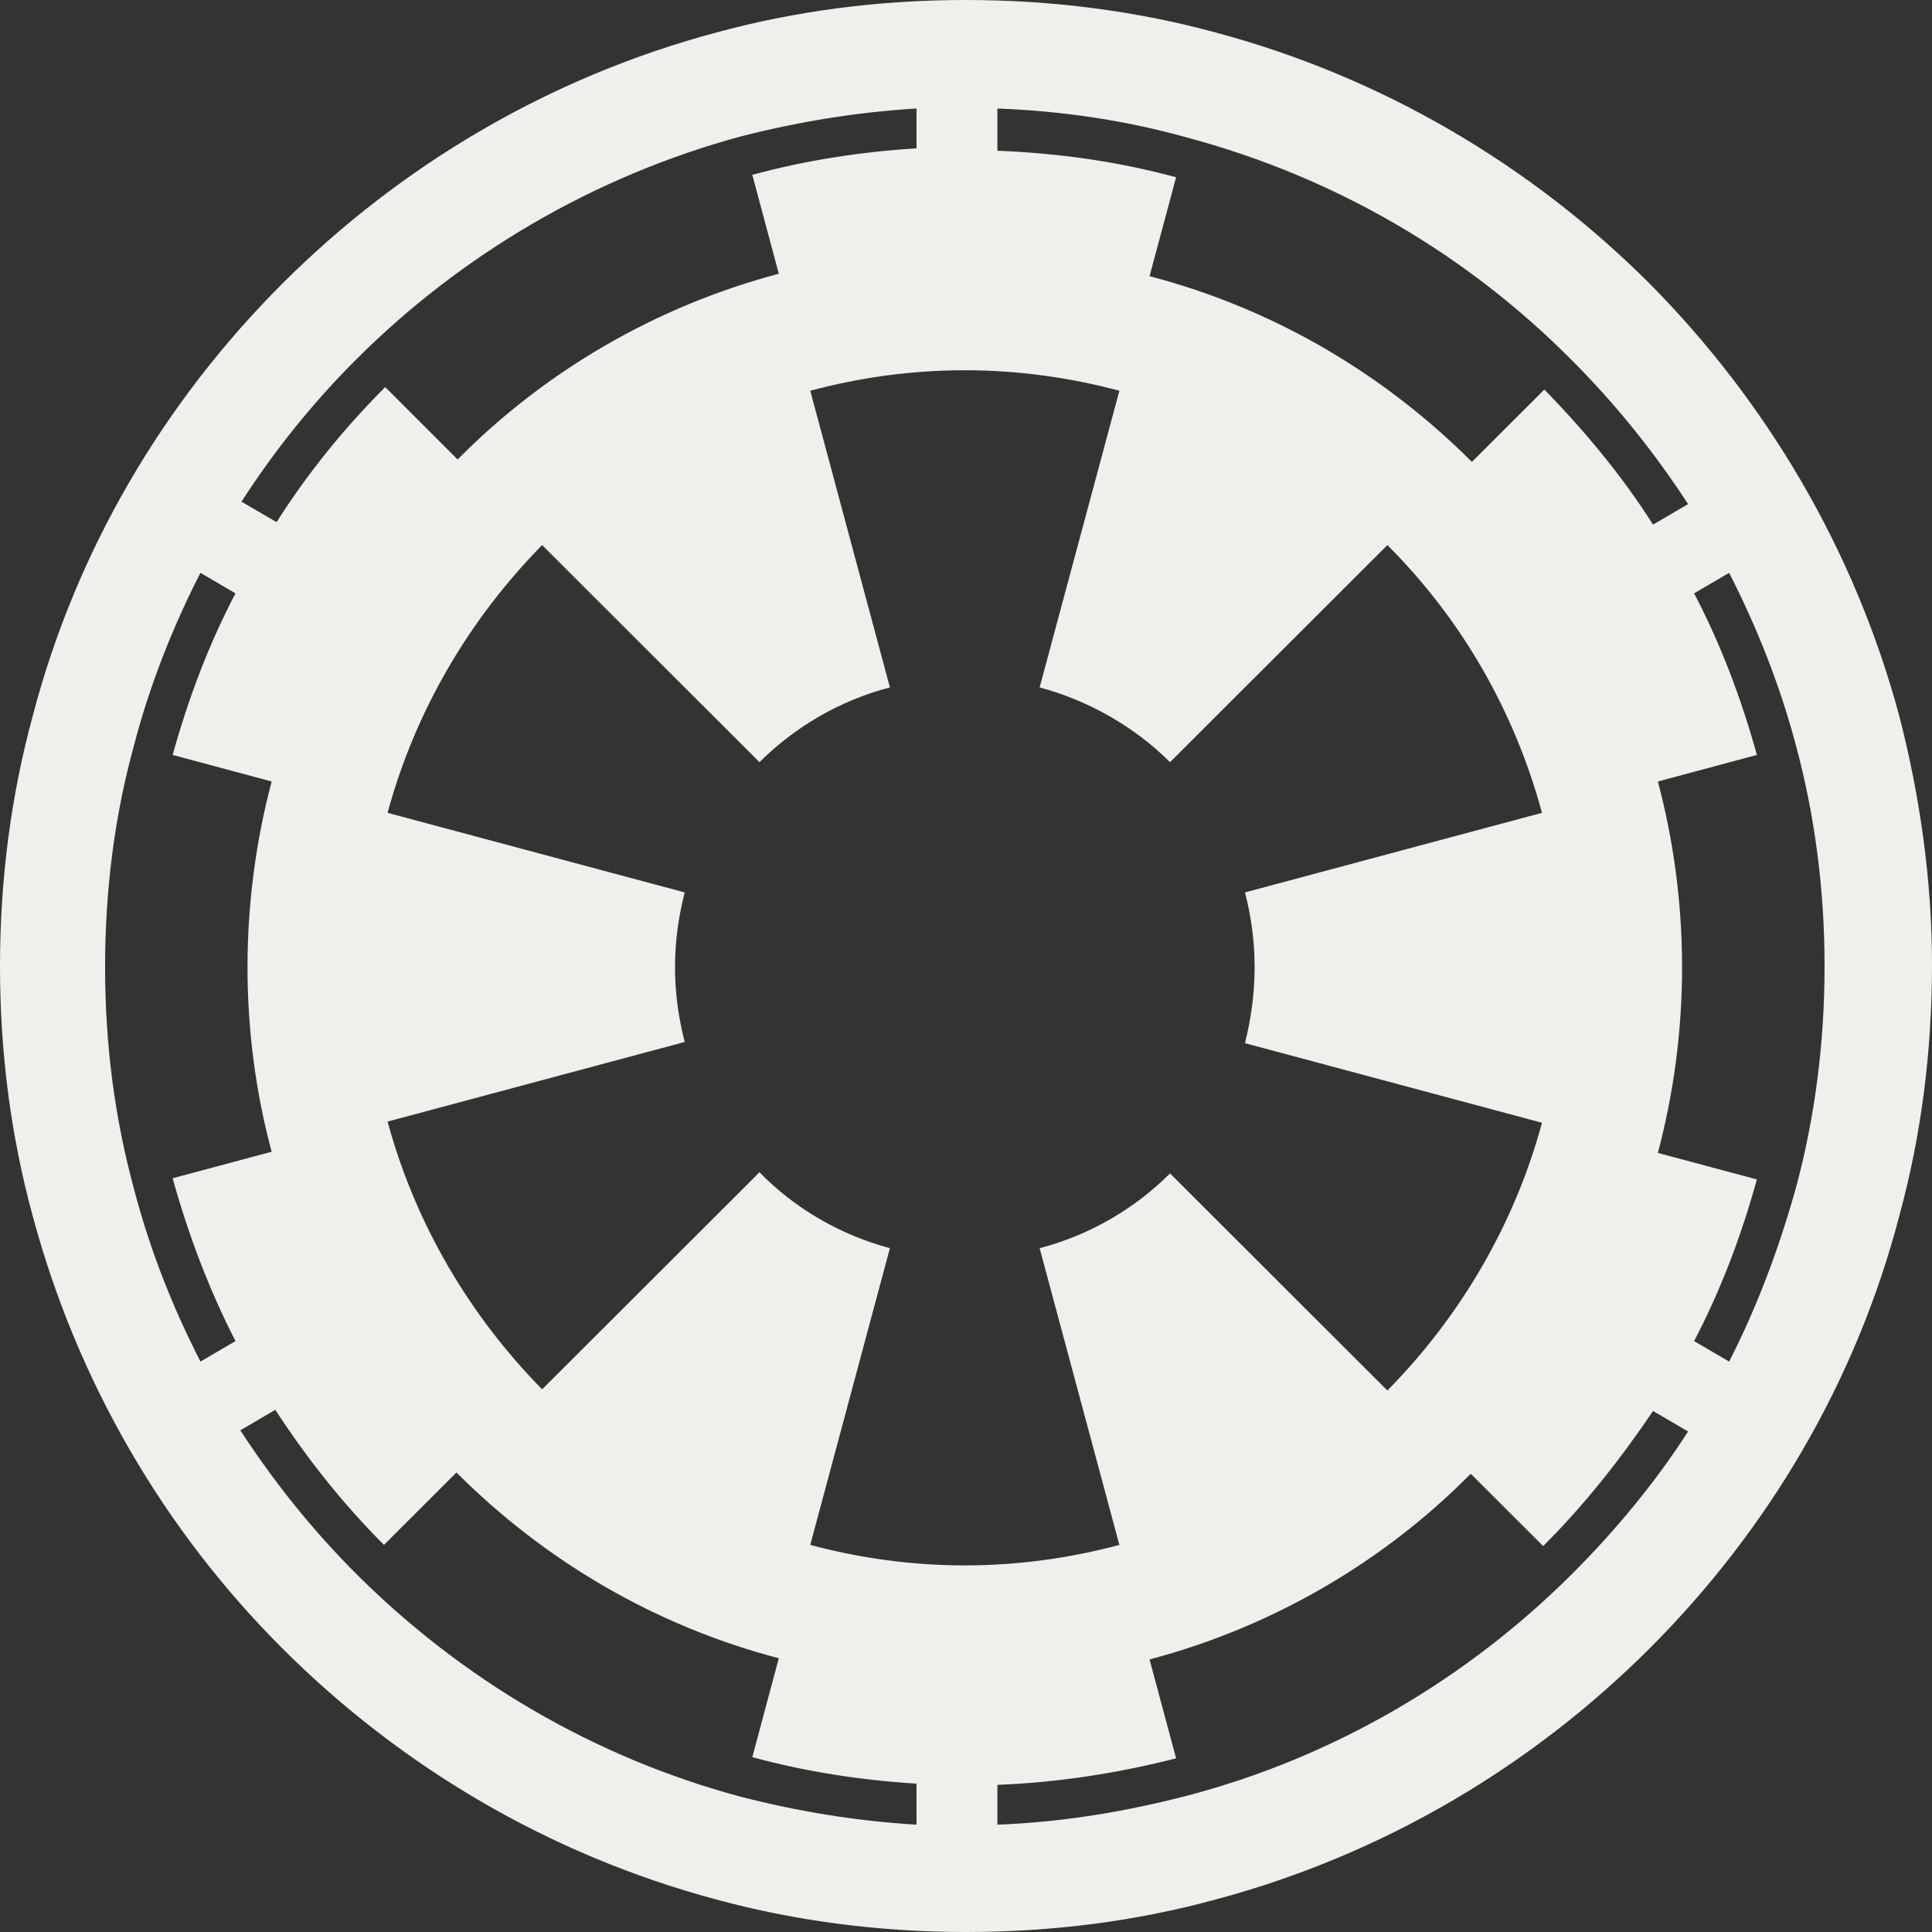 <svg width="36" height="36" viewBox="0 0 36 36" fill="none" xmlns="http://www.w3.org/2000/svg">
<rect x="0" y="0" width="36" height="36" fill="#333333" stroke="none"/>
<path d="M35.392 13.348C34.56 10.247 32.917 7.483 30.735 5.281C28.53 3.079 25.762 1.438 22.657 0.607C21.172 0.202 19.598 0 18 0C16.38 0 14.828 0.202 13.342 0.607C10.238 1.438 7.47 3.079 5.265 5.281C3.06 7.483 1.417 10.247 0.608 13.348C0.203 14.832 0 16.404 0 18C0 19.618 0.203 21.169 0.608 22.652C1.44 25.753 3.06 28.517 5.265 30.719C7.47 32.921 10.238 34.562 13.342 35.393C14.828 35.798 16.402 36 18 36C19.62 36 21.172 35.798 22.657 35.393C25.762 34.562 28.53 32.921 30.735 30.719C32.94 28.517 34.583 25.753 35.392 22.652C35.797 21.169 36 19.596 36 17.977C36 16.404 35.775 14.832 35.392 13.348ZM18.585 2.022C19.8 2.067 20.992 2.247 22.117 2.562C24.885 3.303 27.337 4.742 29.295 6.719C30.105 7.528 30.825 8.427 31.455 9.393L30.802 9.775C30.218 8.854 29.52 8.022 28.777 7.258L27.427 8.607C25.785 6.966 23.738 5.753 21.42 5.146L21.915 3.303C20.835 3.011 19.733 2.854 18.585 2.809V2.022ZM23.378 18.023C23.378 18.517 23.31 18.989 23.198 19.438L28.733 20.921C28.215 22.831 27.203 24.539 25.852 25.91L21.802 21.865C21.15 22.517 20.317 23.011 19.372 23.258L20.858 28.787C19.935 29.034 18.968 29.169 17.977 29.169C16.988 29.169 16.02 29.034 15.098 28.787L16.582 23.258C15.66 23.011 14.805 22.517 14.152 21.843L10.102 25.888C8.753 24.517 7.74 22.809 7.222 20.899L12.758 19.416C12.645 18.966 12.578 18.517 12.578 18.023C12.578 17.528 12.645 17.079 12.758 16.629L7.222 15.146C7.74 13.236 8.753 11.528 10.102 10.157L14.152 14.202C14.805 13.551 15.637 13.056 16.582 12.809L15.098 7.281C16.02 7.034 16.988 6.899 17.977 6.899C18.968 6.899 19.935 7.034 20.858 7.281L19.372 12.809C20.295 13.056 21.15 13.551 21.802 14.202L25.852 10.157C27.225 11.528 28.215 13.236 28.733 15.146L23.198 16.629C23.31 17.056 23.378 17.528 23.378 18.023ZM6.638 6.697C8.595 4.742 11.07 3.281 13.815 2.539C14.873 2.27 15.953 2.09 17.078 2.022V2.764C16.02 2.831 15.008 2.989 14.018 3.258L14.512 5.101C12.217 5.708 10.148 6.921 8.527 8.562L7.178 7.213C6.413 7.978 5.738 8.809 5.153 9.73L4.5 9.348C5.107 8.404 5.827 7.506 6.638 6.697ZM3.735 25.371C3.217 24.36 2.79 23.281 2.497 22.157C2.137 20.831 1.958 19.461 1.958 18.023C1.958 16.584 2.137 15.191 2.497 13.888C2.79 12.764 3.217 11.685 3.735 10.674L4.388 11.056C3.893 12 3.51 13.011 3.217 14.067L5.062 14.562C4.77 15.663 4.612 16.831 4.612 18.023C4.612 19.213 4.77 20.382 5.062 21.461L3.217 21.955C3.51 23.011 3.893 24.023 4.388 24.989L3.735 25.371ZM17.078 34C15.953 33.933 14.873 33.753 13.815 33.483C11.047 32.742 8.595 31.281 6.638 29.326C5.827 28.517 5.108 27.618 4.478 26.652L5.13 26.27C5.715 27.169 6.39 28.023 7.155 28.787L8.505 27.438C10.148 29.079 12.195 30.292 14.512 30.899L14.018 32.742C15.008 33.011 16.02 33.169 17.078 33.236V34ZM29.295 29.326C27.337 31.281 24.863 32.742 22.117 33.461C20.992 33.753 19.8 33.955 18.585 34V33.258C19.733 33.214 20.858 33.034 21.915 32.764L21.42 30.921C23.715 30.315 25.785 29.101 27.405 27.461L28.755 28.809C29.52 28.045 30.195 27.191 30.802 26.292L31.455 26.674C30.848 27.618 30.105 28.517 29.295 29.326ZM32.22 25.371L31.567 24.989C32.062 24.045 32.445 23.034 32.737 21.977L30.892 21.483C31.185 20.382 31.343 19.213 31.343 18.023C31.343 16.831 31.185 15.663 30.892 14.562L32.737 14.067C32.445 13.011 32.062 12 31.567 11.056L32.22 10.674C32.737 11.685 33.165 12.764 33.458 13.865C33.818 15.191 33.998 16.584 33.998 18C33.998 19.438 33.818 20.831 33.458 22.157C33.142 23.281 32.737 24.36 32.22 25.371Z" fill="#EFF0EB"/>
</svg>
